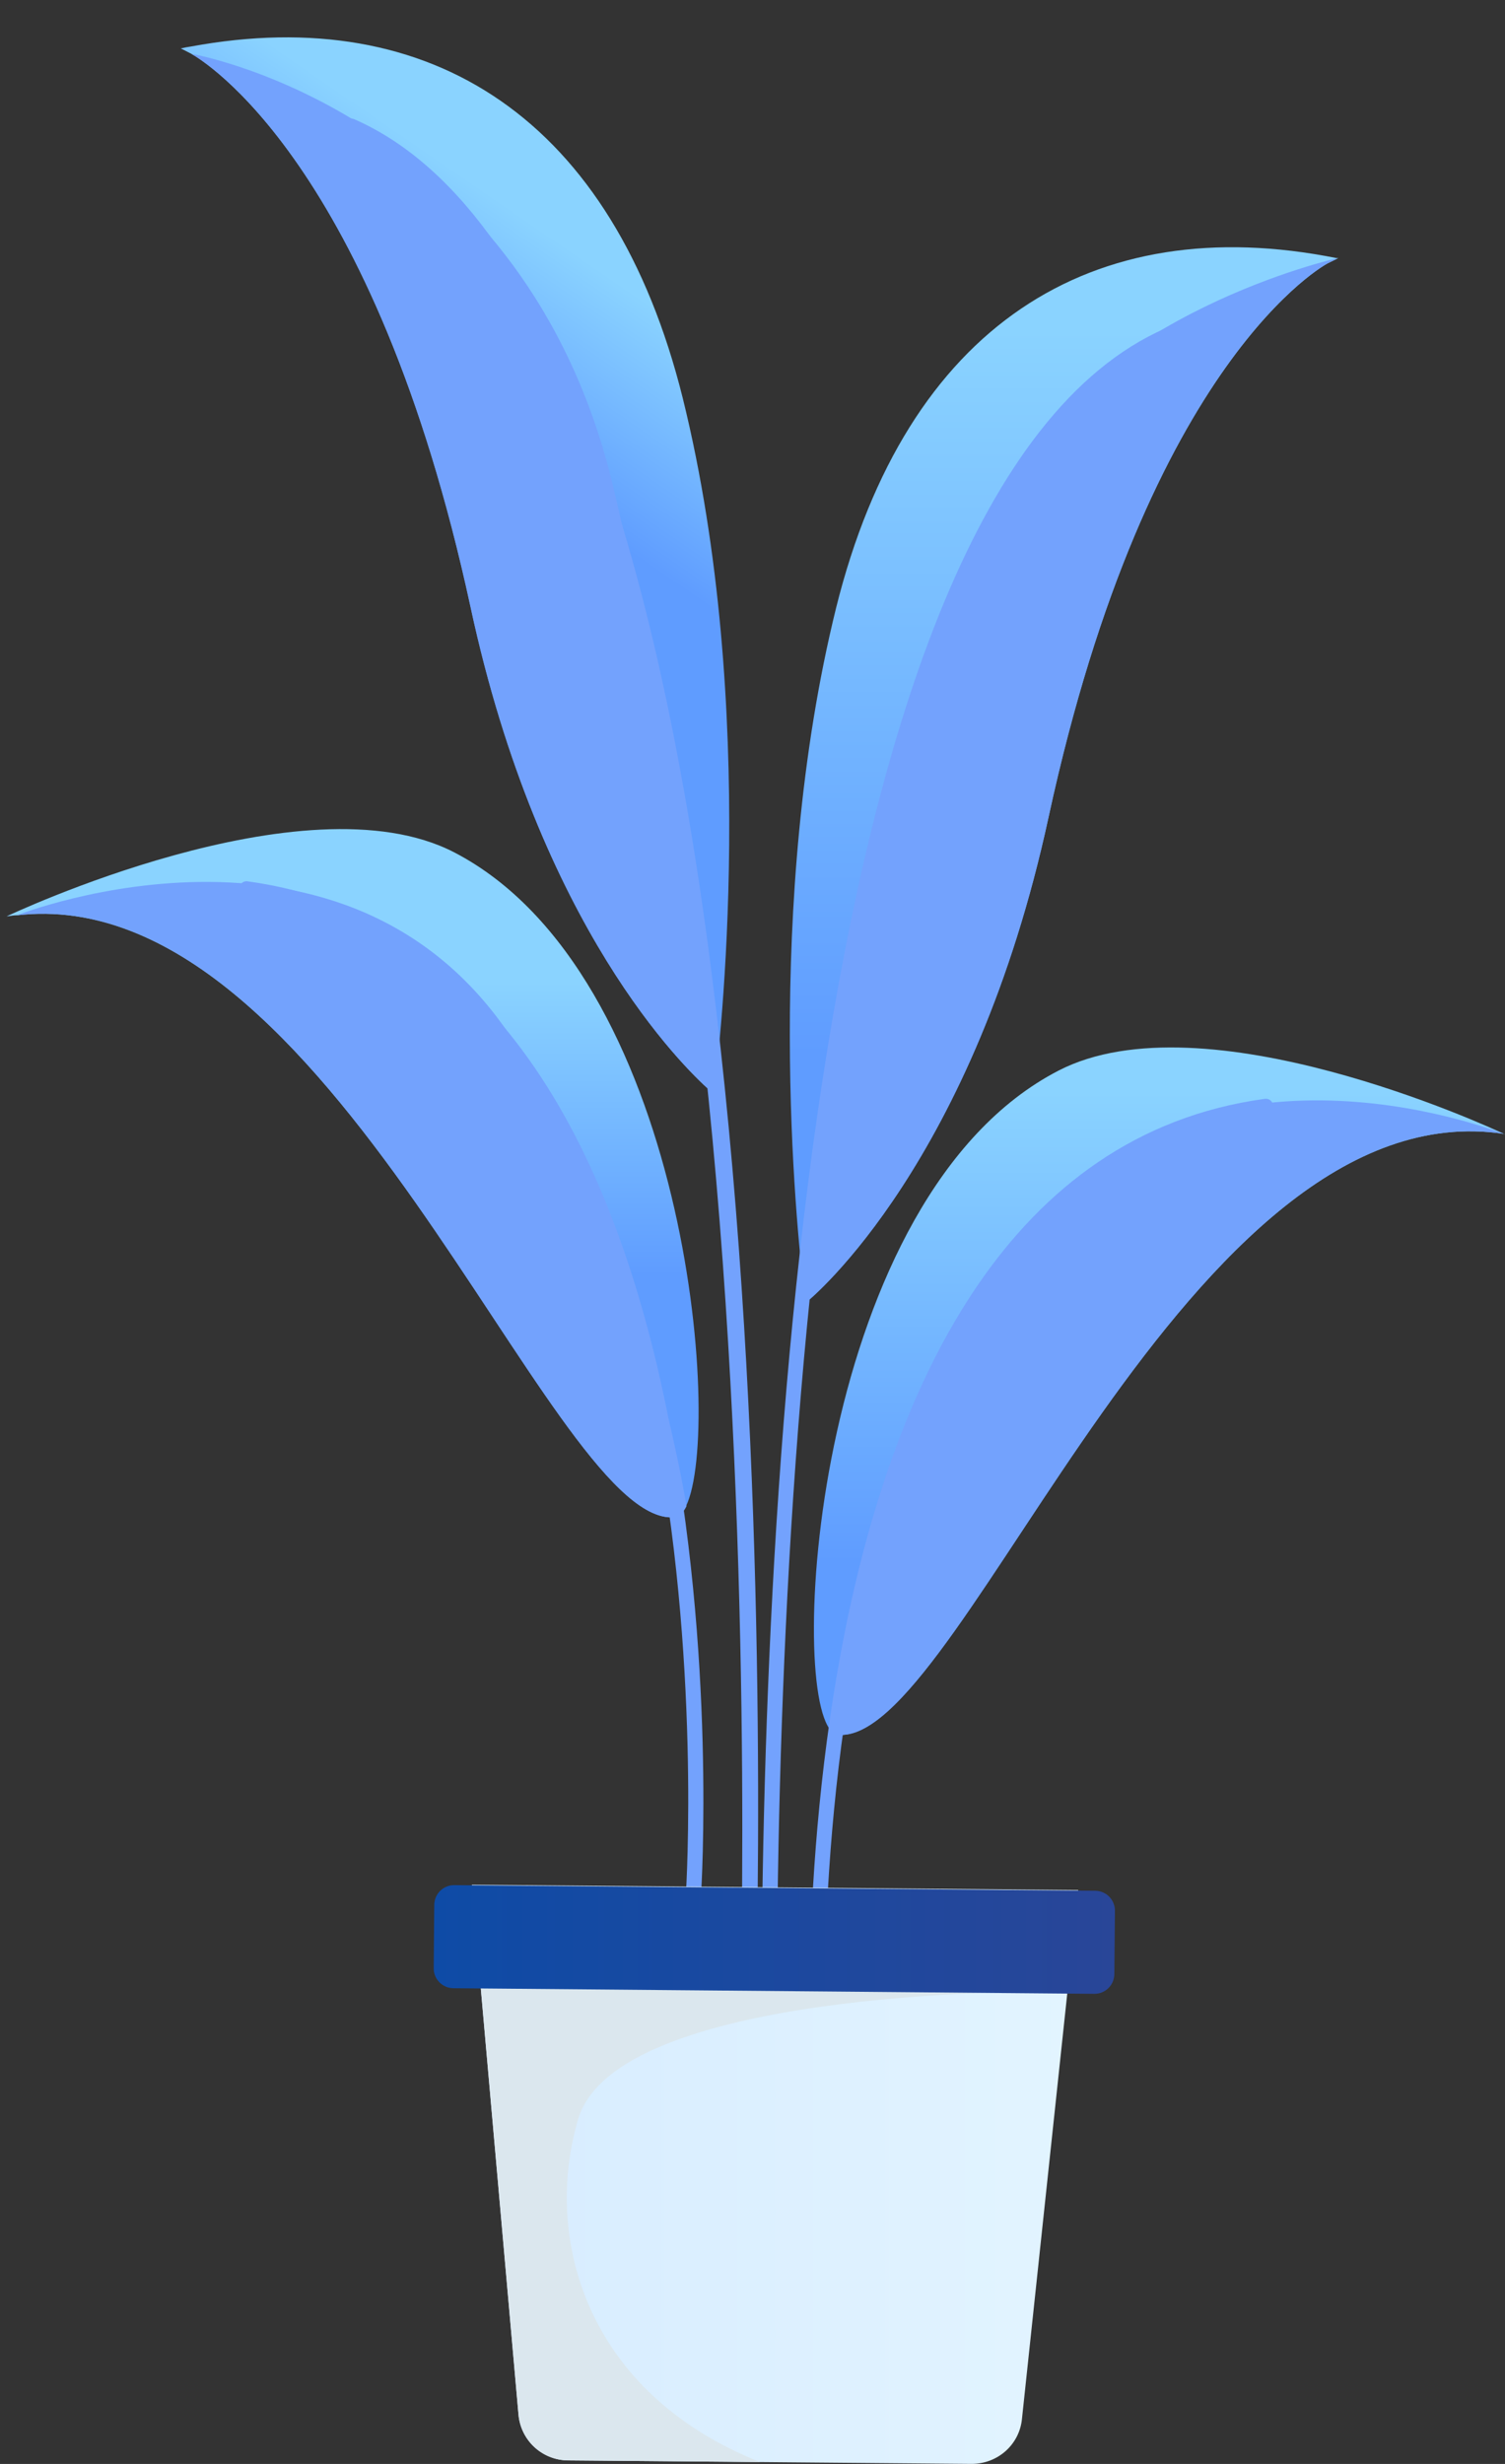<svg width="33" height="54" viewBox="0 0 33 54" fill="none" xmlns="http://www.w3.org/2000/svg">
  <rect x="0" y="0" width="33" height="54" fill="#333333" stroke="none"/>
  <path d="M15.052 33.007C14.976 33.16 14.887 33.249 14.793 33.255C14.763 33.255 14.739 33.255 14.704 33.255C12 33.196 7.235 19.263 0.369 20.059C0.292 20.059 0.221 20.077 0.145 20.083C0.145 20.083 6.669 16.98 9.957 18.679C15.058 21.322 15.855 31.302 15.046 33.001L15.052 33.007Z" fill="url(#paint0_linear_215_10491)"/>
  <path d="M15.052 33.007C14.976 33.16 14.887 33.249 14.793 33.255C14.763 33.255 14.739 33.255 14.704 33.255C12 33.196 7.235 19.263 0.369 20.06C0.369 20.06 7.938 17.063 11.498 23.198C13.759 27.091 14.675 30.807 15.052 33.001V33.007Z" fill="#73A2FD"/>
  <path d="M15.206 41.678C15.206 41.678 15.2 41.678 15.194 41.678C15.099 41.678 15.034 41.595 15.04 41.501C15.052 41.282 16.322 21.151 5.387 19.646C5.299 19.635 5.234 19.552 5.246 19.458C5.257 19.369 5.34 19.298 5.434 19.316C16.67 20.861 15.389 41.3 15.371 41.524C15.371 41.613 15.294 41.678 15.206 41.678V41.678Z" fill="#73A2FD"/>
  <path d="M33 24.856C33 24.856 33 24.856 32.976 24.85C26.039 23.8 21.227 37.838 18.499 38.021C18.452 38.027 18.411 38.027 18.375 38.021C18.322 38.021 18.275 37.992 18.234 37.944C17.248 36.948 17.885 26.212 23.211 23.463C26.399 21.818 32.645 24.69 33 24.861V24.856Z" fill="url(#paint1_linear_215_10491)"/>
  <path d="M32.976 24.85C26.039 23.8 21.227 37.838 18.5 38.021C18.452 38.027 18.411 38.027 18.376 38.021C18.323 38.021 18.275 37.992 18.234 37.944C18.706 35.514 19.562 30.571 22.432 27.056C26.293 22.319 32.528 24.69 32.976 24.85V24.85Z" fill="#73A2FD"/>
  <path d="M17.956 46.444C17.868 46.444 17.797 46.379 17.791 46.291C17.779 46.067 16.492 25.628 27.727 24.083C27.822 24.065 27.905 24.136 27.916 24.224C27.928 24.313 27.863 24.401 27.775 24.413C16.846 25.917 18.11 46.049 18.122 46.267C18.128 46.362 18.057 46.438 17.968 46.444C17.968 46.444 17.962 46.444 17.956 46.444Z" fill="#73A2FD"/>
  <path d="M15.661 23.882V23.9C15.655 23.947 15.649 23.965 15.649 23.965C15.649 23.965 15.619 23.941 15.56 23.894C15.005 23.399 11.835 20.349 10.317 13.3C8.204 3.544 4.431 1.309 4.195 1.179C4.189 1.173 4.183 1.173 4.183 1.173L3.965 1.061C4.041 1.043 4.112 1.031 4.183 1.02C9.455 0.046 13.447 2.606 14.97 8.723C16.652 15.512 15.773 23.015 15.661 23.882V23.882Z" fill="url(#paint2_linear_215_10491)"/>
  <path d="M15.56 23.895C15.005 23.4 11.835 20.35 10.317 13.301C8.204 3.545 4.431 1.31 4.195 1.18C4.549 1.239 11.545 2.637 13.452 10.694C14.893 16.781 15.395 21.718 15.56 23.895Z" fill="#73A2FD"/>
  <path d="M16.369 45.442C16.274 45.442 16.203 45.365 16.203 45.276V45.158C16.333 41.112 17.154 7.089 7.631 2.913C7.548 2.878 7.507 2.777 7.548 2.695C7.583 2.612 7.684 2.577 7.766 2.612C17.284 6.788 16.747 38.54 16.54 45.176V45.288C16.54 45.383 16.463 45.453 16.369 45.453V45.442Z" fill="#73A2FD"/>
  <path d="M29.345 5.657L29.298 5.68L29.115 5.769C29.115 5.769 25.177 7.821 22.993 17.902C21.357 25.464 17.832 28.425 17.661 28.555C17.661 28.531 17.644 28.449 17.632 28.313C17.46 26.897 16.734 19.79 18.334 13.319C19.875 7.131 23.949 4.583 29.31 5.657H29.345V5.657Z" fill="url(#paint3_linear_215_10491)"/>
  <path d="M29.31 5.657C29.31 5.657 29.31 5.662 29.298 5.68L29.115 5.769C29.115 5.769 25.177 7.821 22.993 17.902C21.357 25.464 17.833 28.425 17.661 28.555C17.661 28.531 17.644 28.449 17.632 28.313C18.736 18.474 20.483 13.602 22.066 10.582C24.02 6.848 29.31 5.662 29.31 5.662V5.657Z" fill="#73A2FD"/>
  <path d="M16.864 45.836C16.77 45.836 16.699 45.76 16.699 45.671C16.634 34.829 17.36 10.793 25.543 7.201C25.626 7.165 25.726 7.201 25.762 7.283C25.797 7.366 25.762 7.466 25.679 7.501C17.673 11.017 16.965 34.888 17.036 45.665C17.036 45.76 16.965 45.83 16.87 45.83L16.864 45.836Z" fill="#73A2FD"/>
  <path d="M10.347 41.311L10.448 42.503L11.369 52.914C11.416 53.48 11.882 53.917 12.455 53.922L21.305 53.999C21.878 53.999 22.356 53.575 22.409 53.008L23.407 43.641V43.624L23.643 41.423L10.347 41.306V41.311Z" fill="url(#paint4_linear_215_10491)"/>
  <g style="mix-blend-mode:multiply">
  <path d="M10.447 42.503L11.368 52.914C11.416 53.48 11.882 53.917 12.455 53.923L16.664 53.958C12.838 52.436 11.906 49.039 12.679 46.438C13.523 43.618 22.45 43.636 23.401 43.642C23.454 43.642 23.483 43.642 23.483 43.642L23.401 43.624L14.934 41.843L10.441 42.497L10.447 42.503Z" fill="#DBE7EE"/>
  </g>
  <path d="M23.994 43.697L9.943 43.574C9.701 43.572 9.507 43.376 9.51 43.134L9.522 41.748C9.524 41.506 9.72 41.313 9.962 41.315L24.014 41.438C24.256 41.44 24.449 41.636 24.447 41.878L24.434 43.264C24.432 43.506 24.236 43.699 23.994 43.697Z" fill="url(#paint5_linear_215_10491)"/>
  <defs>
  <linearGradient id="paint0_linear_215_10491" x1="7.737" y1="21.528" x2="7.737" y2="27.952" gradientUnits="userSpaceOnUse">
  <stop stop-color="#8AD3FF"/>
  <stop offset="1" stop-color="#5F9CFF"/>
  </linearGradient>
  <linearGradient id="paint1_linear_215_10491" x1="25.419" y1="23.912" x2="25.419" y2="34.246" gradientUnits="userSpaceOnUse">
  <stop stop-color="#8AD3FF"/>
  <stop offset="1" stop-color="#5F9CFF"/>
  </linearGradient>
  <linearGradient id="paint2_linear_215_10491" x1="13.966" y1="6.47" x2="11.277" y2="10.383" gradientUnits="userSpaceOnUse">
  <stop stop-color="#8AD3FF"/>
  <stop offset="1" stop-color="#5F9CFF"/>
  </linearGradient>
  <linearGradient id="paint3_linear_215_10491" x1="23.335" y1="7.22" x2="23.335" y2="23.122" gradientUnits="userSpaceOnUse">
  <stop stop-color="#8AD3FF"/>
  <stop offset="1" stop-color="#5F9CFF"/>
  </linearGradient>
  <linearGradient id="paint4_linear_215_10491" x1="23.643" y1="47.658" x2="10.347" y2="47.658" gradientUnits="userSpaceOnUse">
  <stop stop-color="#E2F4FF"/>
  <stop offset="1" stop-color="#D7ECFF"/>
  </linearGradient>
  <linearGradient id="paint5_linear_215_10491" x1="24.442" y1="42.524" x2="9.51" y2="42.524" gradientUnits="userSpaceOnUse">
  <stop stop-color="#294698"/>
  <stop offset="1" stop-color="#0E4BA6"/>
  </linearGradient>
  </defs>
</svg>